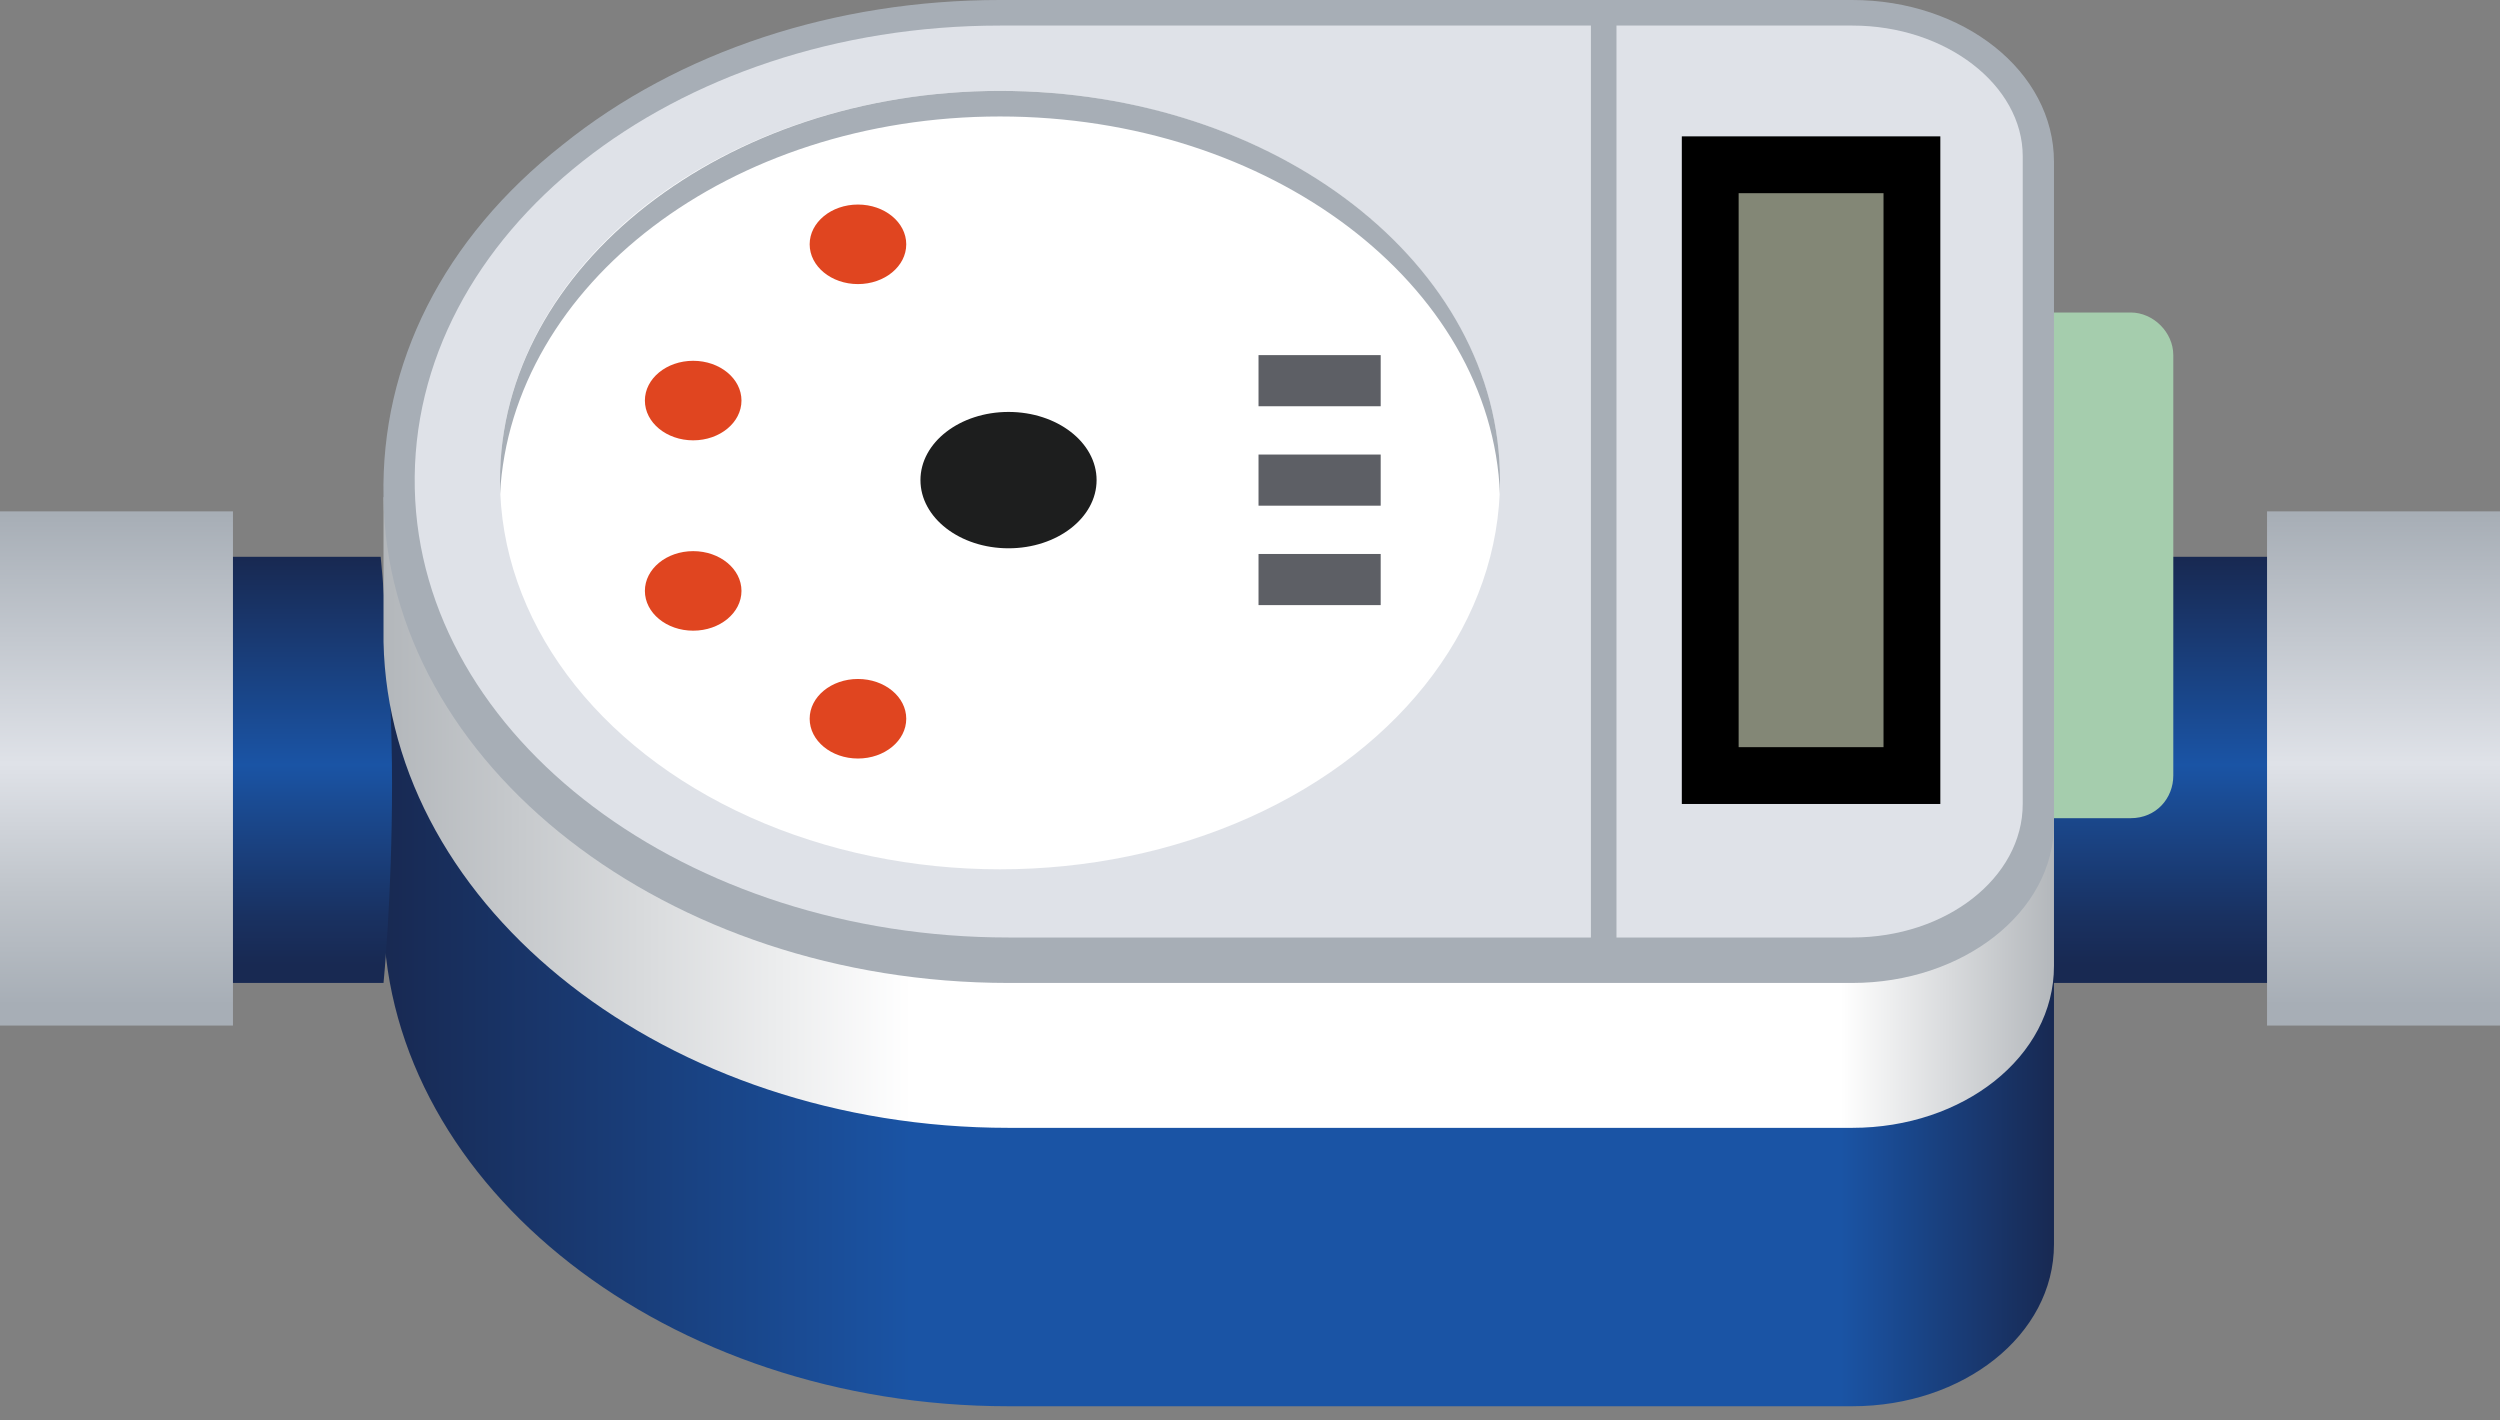 <svg version="1.1" xmlns="http://www.w3.org/2000/svg" xmlns:xlink="http://www.w3.org/1999/xlink" 
					 viewBox="0 0 88 50" style="enable-background:new 0 0 88 50;" xml:space="preserve">
				<rect x="0" y="0" width="88" height="50" fill="#808080" stroke="none"/>
				<style type="text/css">
					.ckssb-st0{fill:url(#ckssb_2_);}
					.ckssb-st1{fill:url(#ckssb_3_);}
					.ckssb-st2{fill:#A5CDAD;}
					.ckssb-st3{fill:url(#ckssb_4_);}
					.ckssb-st4{fill:url(#ckssb_5_);}
					.ckssb-st5{fill:url(#ckssb_6_);}
					.ckssb-st6{fill:url(#ckssb_7_);}
					.ckssb-st7{fill:#A7AEB6;}
					.ckssb-st8{fill:#DFE2E8;}
					.ckssb-st9{fill:#FFFFFF;}
					.ckssb-st10{fill:#E04520;}
					.ckssb-st11{fill:#5D5F65;}
					.ckssb-st12{fill:#1D1E1E;}
					.ckssb-st13{fill:#838776;}
					.ckssb-st14{fill:#25282B;}
				</style>
				<linearGradient id="ckssb_2_" gradientUnits="userSpaceOnUse" x1="-895.611" y1="19.656" x2="-895.611" y2="33.981" gradientTransform="matrix(-1 0 0 1 -819.027 0)">
					<stop  offset="0" style="stop-color:#182952"/>
					<stop  offset="0.508" style="stop-color:#1A54A5"/>
					<stop  offset="0.62" style="stop-color:#1A498F"/>
					<stop  offset="0.88" style="stop-color:#193161"/>
					<stop  offset="1" style="stop-color:#182952"/>
				</linearGradient>
				<path id="XMLID_894_" class="ckssb-st0" d="M72.2,34.6h9.1v-15h-9.1c0,0-0.4,4-0.4,8S72.2,34.6,72.2,34.6z"/>
				<linearGradient id="ckssb_3_" gradientUnits="userSpaceOnUse" x1="-902.961" y1="18.122" x2="-902.961" y2="35.363" gradientTransform="matrix(-1 0 0 1 -819.027 0)">
					<stop  offset="0" style="stop-color:#A7AEB6"/>
					<stop  offset="0.508" style="stop-color:#DFE2E8"/>
					<stop  offset="0.763" style="stop-color:#C0C5CB"/>
					<stop  offset="1" style="stop-color:#A7AEB6"/>
				</linearGradient>
				<rect id="XMLID_893_" x="79.8" y="18" class="ckssb-st1" width="8.2" height="18.1"/>
				<path id="XMLID_904_" class="ckssb-st2" d="M75,28.8h-3.7c-0.8,0-1.5-0.7-1.5-1.5V12.5c0-0.8,0.7-1.5,1.5-1.5H75c0.8,0,1.5,0.7,1.5,1.5
					v14.8C76.5,28.1,75.9,28.8,75,28.8z"/>
				<linearGradient id="ckssb_4_" gradientUnits="userSpaceOnUse" x1="13.492" y1="36.127" x2="72.318" y2="36.127">
					<stop  offset="0" style="stop-color:#182952"/>
					<stop  offset="0.316" style="stop-color:#1A54A5"/>
					<stop  offset="0.872" style="stop-color:#1A54A5"/>
					<stop  offset="1" style="stop-color:#182952"/>
				</linearGradient>
				<path id="XMLID_898_" class="ckssb-st3" d="M13.5,22.8v9.6c0.2,9.4,10,17.1,22,17.1h29.7c3.9,0,7.1-2.5,7.1-5.7v-9.7L13.5,22.8z"/>
				<linearGradient id="ckssb_5_" gradientUnits="userSpaceOnUse" x1="10.3" y1="19.656" x2="10.3" y2="33.981">
					<stop  offset="0" style="stop-color:#182952"/>
					<stop  offset="0.508" style="stop-color:#1A54A5"/>
					<stop  offset="0.62" style="stop-color:#1A498F"/>
					<stop  offset="0.88" style="stop-color:#193161"/>
					<stop  offset="1" style="stop-color:#182952"/>
				</linearGradient>
				<path id="XMLID_897_" class="ckssb-st4" d="M13.5,34.6H6.7v-15h6.7c0,0,0.4,4,0.4,8S13.5,34.6,13.5,34.6z"/>
				<linearGradient id="ckssb_6_" gradientUnits="userSpaceOnUse" x1="4.117" y1="18.122" x2="4.117" y2="35.363">
					<stop  offset="0" style="stop-color:#A7AEB6"/>
					<stop  offset="0.508" style="stop-color:#DFE2E8"/>
					<stop  offset="0.763" style="stop-color:#C0C5CB"/>
					<stop  offset="1" style="stop-color:#A7AEB6"/>
				</linearGradient>
				<rect id="XMLID_896_" y="18" class="ckssb-st5" width="8.2" height="18.1"/>
				<linearGradient id="ckssb_7_" gradientUnits="userSpaceOnUse" x1="13.492" y1="28.321" x2="72.318" y2="28.321">
					<stop  offset="0" style="stop-color:#B3B7BB"/>
					<stop  offset="0.316" style="stop-color:#FFFFFF"/>
					<stop  offset="0.872" style="stop-color:#FFFFFF"/>
					<stop  offset="1" style="stop-color:#B3B7BB"/>
				</linearGradient>
				<path id="XMLID_891_" class="ckssb-st6" d="M13.5,17.5v5.1c0.2,9.4,10,17.1,22,17.1h29.7c3.9,0,7.1-2.5,7.1-5.7V16.9L13.5,17.5z"/>
				<path id="XMLID_889_" class="ckssb-st7" d="M65.2,34.6H35.5c-12,0-21.9-7.7-22-17.1c-0.1-4.7,2.1-9.1,6.3-12.4C23.9,1.8,29.4,0,35.2,0h30
					c3.9,0,7.1,2.5,7.1,5.7v23.3C72.3,32.1,69.1,34.6,65.2,34.6z"/>
				<path id="XMLID_888_" class="ckssb-st8" d="M56,0.9H35.2c-11.5,0-20.8,7.3-20.6,16.3C14.8,26,24.2,33,35.5,33H56V0.9z"/>
				<path id="XMLID_887_" class="ckssb-st8" d="M65.2,0.9h-8.3V33h8.3c3.3,0,6-2.1,6-4.7V5.5C71.2,3,68.5,0.9,65.2,0.9z"/>
				<ellipse id="XMLID_885_" class="ckssb-st9" cx="35.2" cy="16.9" rx="17.6" ry="13.7"/>
				<ellipse id="XMLID_884_" class="ckssb-st10" cx="30.2" cy="8.6" rx="1.7" ry="1.4"/>
				<ellipse id="XMLID_883_" class="ckssb-st10" cx="30.2" cy="25.3" rx="1.7" ry="1.4"/>
				<ellipse id="XMLID_882_" class="ckssb-st10" cx="24.4" cy="14.1" rx="1.7" ry="1.4"/>
				<ellipse id="XMLID_881_" class="ckssb-st10" cx="24.4" cy="20.8" rx="1.7" ry="1.4"/>
				<rect id="XMLID_879_" x="44.3" y="12.5" class="ckssb-st11" width="4.3" height="1.8"/>
				<rect id="XMLID_878_" x="44.3" y="16" class="ckssb-st11" width="4.3" height="1.8"/>
				<rect id="XMLID_877_" x="44.3" y="19.5" class="ckssb-st11" width="4.3" height="1.8"/>
				<ellipse id="XMLID_875_" class="ckssb-st12" cx="35.5" cy="16.9" rx="3.1" ry="2.4"/>
				<path id="XMLID_874_" class="ckssb-st7" d="M35.2,4.1c9.5,0,17.3,5.9,17.6,13.3c0-0.2,0-0.3,0-0.5c0-7.6-7.9-13.7-17.6-13.7
					S17.6,9.4,17.6,16.9c0,0.2,0,0.3,0,0.5C18,10,25.7,4.1,35.2,4.1z"/>
				<g id="XMLID_899_">
					<rect id="XMLID_903_" x="60.1" y="5.8" class="ckssb-st13" width="7.1" height="21.5"/>
					<path id="XMLID_900_" class="st14" d="M68.3,4.8v23.5h-9.1V4.8H68.3z M66.3,26.3V6.8h-5.1v19.5H66.3z"/>
				</g>
				</svg>